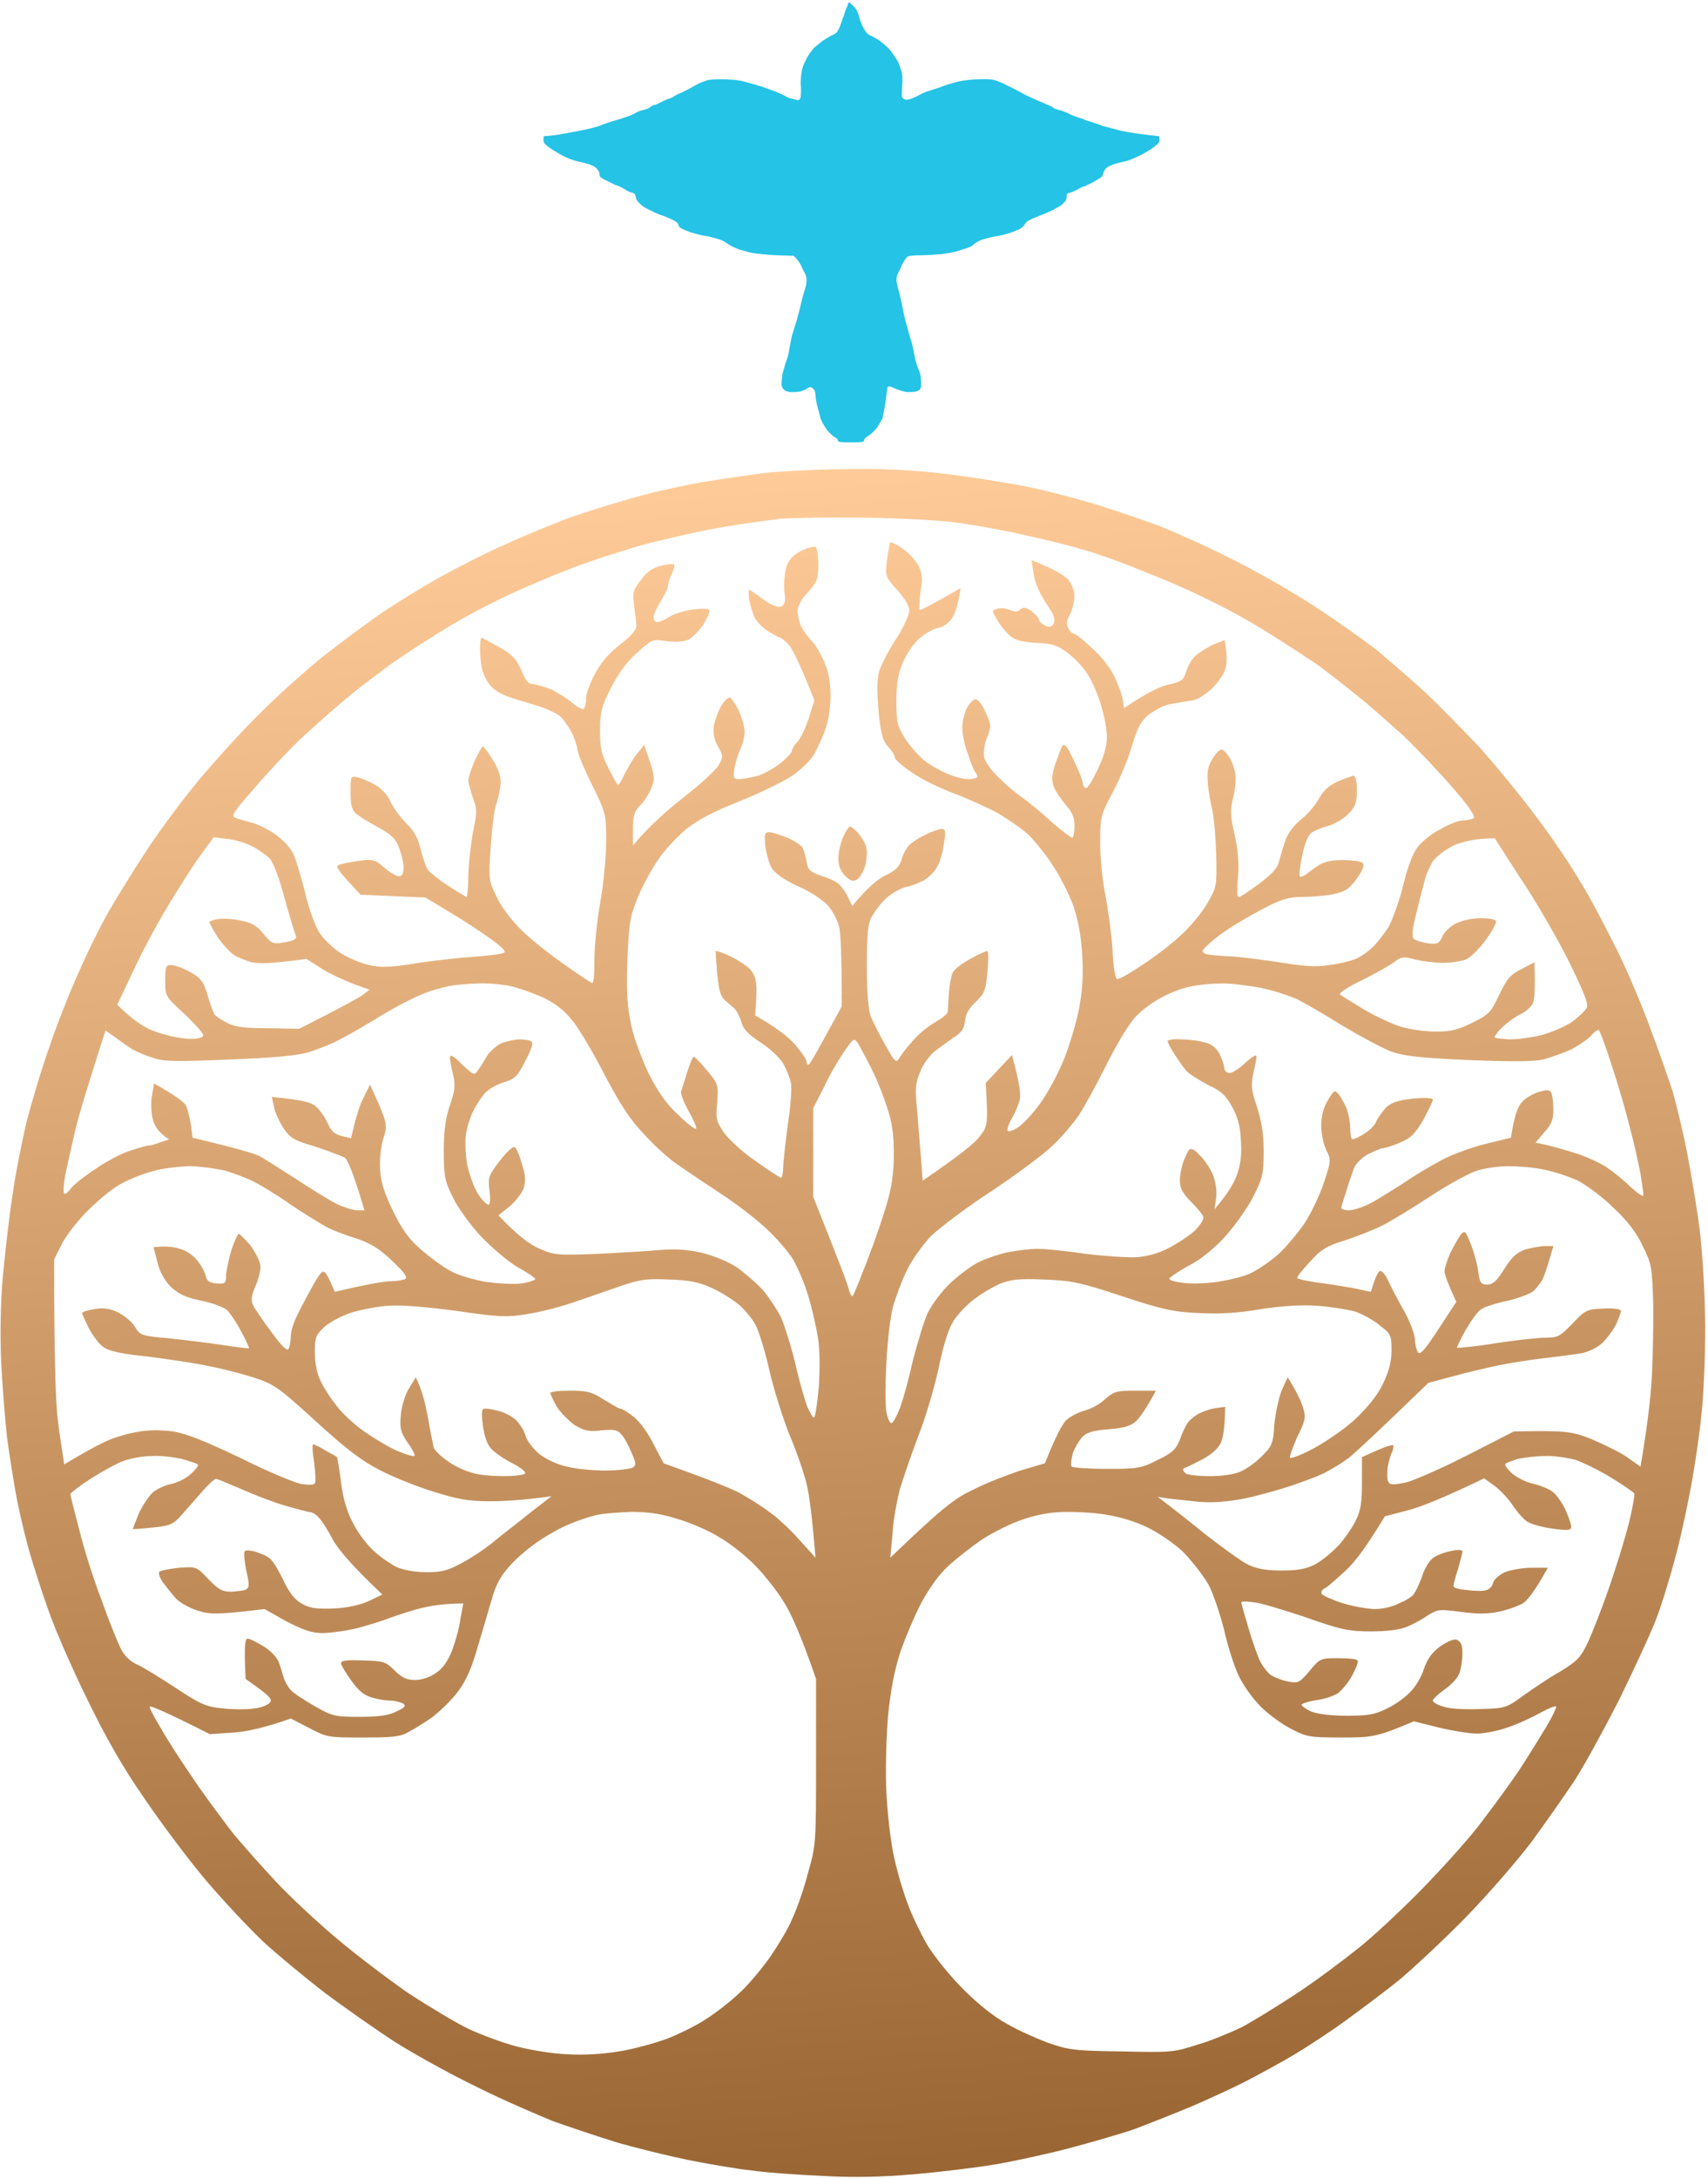 <svg version="1.2" xmlns="http://www.w3.org/2000/svg" viewBox="0 0 306 390" width="306" height="390"><defs><linearGradient id="P" gradientUnits="userSpaceOnUse"/><linearGradient id="g1" x2="1" href="#P" gradientTransform="matrix(-26.753,-305.789,305.398,-26.719,166.191,389.772)"><stop stop-color="#963"/><stop offset="1" stop-color="#fc9"/></linearGradient></defs><style>.a{fill:url(#g1)}.b{opacity:1;fill:#25c3e5}</style><path fill-rule="evenodd" class="a" d="m152.1 84c7.3-0.1 12.3 0.2 18.5 1 4.6 0.6 10.8 1.6 13.7 2.2 2.9 0.6 8 1.9 11.3 2.9 3.4 1 8.3 2.7 11.1 3.7 2.8 1 8.8 3.7 13.4 6 4.7 2.3 11.7 6.3 15.6 8.9 3.9 2.5 8.9 6.1 11.1 7.8 2.1 1.8 6.1 5.2 8.7 7.6 2.6 2.5 6.8 6.8 9.4 9.5 2.5 2.8 7.1 8.3 10 12.2 3 3.9 6.7 9.4 8.3 12.2 1.7 2.7 4.4 7.9 6.1 11.3 1.8 3.5 4.5 9.8 6.1 14.1 1.6 4.2 3.5 9.7 4.3 12.1 0.7 2.5 1.9 7.5 2.6 11.1 0.7 3.7 1.8 10.1 2.3 14.3 0.5 4.6 0.9 11.6 0.9 17.2 0 5.2-0.3 12.2-0.7 15.4-0.3 3.2-1.1 8.5-1.7 11.9-0.6 3.3-1.8 9.1-2.8 12.9-1 3.8-2.6 9.1-3.7 11.9-1.1 2.8-4.1 9.2-6.6 14.3-2.6 5.1-6.1 11.5-7.9 14.3-1.8 2.7-5.3 7.7-7.8 11.1-2.5 3.3-7.8 9.4-11.7 13.4-3.9 4-9.3 9-11.9 11.2-2.6 2.1-6.9 5.3-9.5 7.2-2.6 1.9-6.7 4.6-9.2 6.1-2.5 1.5-6.4 3.6-8.7 4.8-2.3 1.2-6.7 3.2-9.7 4.5-3.1 1.3-7.7 3.1-10.3 4.1-2.6 0.9-7.9 2.4-11.6 3.4-3.8 1-9.7 2.3-13.2 2.9-3.5 0.6-10.1 1.4-14.8 1.8-5.7 0.5-10.9 0.6-16.3 0.3-4.4-0.2-10.2-0.6-12.9-1-2.8-0.3-7.9-1.2-11.4-1.9-3.4-0.7-9.1-2.1-12.6-3.1-3.5-1.1-8.6-2.8-11.4-3.8-2.7-1.1-8.8-3.7-13.4-6-4.6-2.2-11.3-5.9-14.8-8.1-3.4-2.2-9.1-6.2-12.6-8.8-3.5-2.7-8.6-6.9-11.3-9.4-2.7-2.6-7.4-7.6-10.5-11.3-3-3.6-7.8-10-10.7-14.3-3.7-5.3-6.8-10.7-10.2-17.7-2.7-5.5-5.9-12.8-7-16.1-1.2-3.3-2.6-7.8-3.2-9.8-0.6-2-1.6-6.1-2.2-9-0.6-2.9-1.4-8.1-1.9-11.6-0.4-3.5-0.9-9.8-1.1-14-0.2-4.6-0.1-10.7 0.3-15.1 0.4-4.1 1.1-10.5 1.7-14.3 0.5-3.8 1.7-9.7 2.5-13.2 0.9-3.5 2.7-9.6 4.1-13.5 1.3-3.9 3.7-10 5.3-13.5 1.5-3.5 4-8.5 5.5-11.1 1.5-2.6 4.3-7.1 6.2-10 1.9-3 5.7-8.2 8.5-11.7 2.8-3.5 7.9-9.2 11.4-12.7 3.4-3.5 8.9-8.4 12.1-11 3.2-2.5 8-6.1 10.8-8 2.7-1.8 7.4-4.7 10.3-6.3 2.9-1.6 8.1-4.3 11.6-5.8 3.4-1.6 8.6-3.7 11.5-4.8 2.9-1 8.3-2.7 11.9-3.7 3.6-1 9.1-2.2 12.1-2.7 3.1-0.5 7.9-1.2 10.8-1.6 2.9-0.3 9.8-0.7 15.3-0.7zm-22.1 10.3c-2.9 0.4-9 1.8-13.5 2.9-4.4 1.2-11.4 3.4-15.5 5.1-4.1 1.6-9.8 4.1-12.7 5.6-2.9 1.4-7.4 3.9-10 5.6-2.6 1.6-6.4 4.1-8.4 5.5-2 1.5-5.4 4-7.4 5.7-2 1.6-5.7 4.9-8.1 7.1-2.5 2.3-6.4 6.5-8.8 9.3-3.6 4.1-4.3 5-3.5 5.3 0.5 0.2 1.9 0.6 3 0.9 1.2 0.3 3.1 1.3 4.4 2.2 1.2 0.9 2.5 2.3 2.9 3.1 0.5 0.8 1.4 3.9 2.2 7 0.7 3 1.9 6.4 2.7 7.5 0.7 1.1 2.4 2.7 3.8 3.6 1.3 0.8 3.6 1.8 5.1 2.1 2.1 0.5 3.8 0.4 8.2-0.3 3-0.5 7.8-1 10.6-1.2 2.8-0.2 5.2-0.5 5.4-0.8 0.2-0.2-0.9-1.3-2.5-2.4-1.5-1.1-4.7-3.2-7.2-4.7l-4.5-2.7-11.6-0.5c-4.5-4.8-4.6-5.1-3.7-5.4 0.6-0.2 2.2-0.5 3.6-0.7 2.2-0.3 2.7-0.2 4.3 1.2 1 0.9 2.2 1.6 2.7 1.6q0.8 0 0.8-1.6c0-0.8-0.4-2.4-0.8-3.5-0.6-1.6-1.4-2.4-3.8-3.7-1.7-0.9-3.5-2-4-2.5-0.7-0.6-0.9-1.7-0.9-3.8 0-2.9 0-2.9 1.4-2.6 0.8 0.2 2.3 0.9 3.3 1.5 1 0.6 2.1 1.9 2.5 2.9 0.4 0.9 1.6 2.6 2.7 3.7 1.5 1.5 2.2 2.7 2.7 4.9 0.4 1.6 1 3.2 1.3 3.6 0.3 0.4 1.9 1.7 3.6 2.8 1.7 1.1 3.2 2 3.3 2 0.1 0 0.3-1.6 0.3-3.5 0-2 0.4-5.5 0.8-7.9 0.8-3.9 0.8-4.3 0-6.4-0.4-1.3-0.8-2.6-0.8-3.1 0-0.4 0.5-2 1.1-3.4 0.7-1.5 1.4-2.7 1.5-2.7 0.1 0 0.9 1 1.7 2.3 0.9 1.4 1.5 2.9 1.5 4.1 0 1-0.4 2.8-0.8 4-0.4 1.1-0.8 4.7-1 7.9-0.4 5.6-0.3 5.9 1.1 8.7 0.7 1.6 2.6 4.1 4.1 5.6 1.4 1.5 4.9 4.3 7.6 6.2 2.8 2 5.2 3.6 5.4 3.6 0.3 0 0.4-2 0.4-4.4 0-2.4 0.5-7.1 1.1-10.4 0.6-3.4 1-8.2 1-10.8 0-4.4 0-4.8-2.6-10-1.5-3-2.6-5.8-2.6-6.4 0-0.5-0.5-1.8-1-2.9-0.6-1.1-1.5-2.3-2-2.8-0.5-0.5-2.1-1.2-3.4-1.7-1.3-0.4-3.5-1.1-4.9-1.5-1.5-0.4-3.3-1.3-4-2.1-0.7-0.7-1.5-2.1-1.7-3.1-0.3-1-0.4-2.8-0.4-3.8 0-1.1 0.1-2 0.4-1.9 0.2 0.1 1.6 0.9 3.1 1.7 2.3 1.3 3 2.1 3.9 4.1 0.8 2 1.3 2.5 2.2 2.5 0.6 0.1 2.1 0.5 3.3 1 1.1 0.6 2.8 1.6 3.7 2.4 0.8 0.7 1.7 1.2 2 1 0.2-0.2 0.4-1 0.4-1.7-0.1-0.7 0.6-2.6 1.4-4.2 1-2 2.4-3.8 4.6-5.5 2.4-1.9 3.1-2.8 3-3.7 0-0.6-0.3-2.2-0.4-3.5-0.3-2.1-0.2-2.7 1.2-4.4 1-1.5 2.1-2.2 3.6-2.6 1.2-0.3 2.2-0.4 2.4-0.2 0.1 0.2-0.1 0.9-0.4 1.6-0.4 0.7-0.7 1.7-0.7 2.1 0 0.5-0.6 1.7-1.3 2.8-0.7 1.1-1.3 2.4-1.3 2.9 0 0.5 0.3 0.9 0.6 0.9 0.4 0 1.4-0.4 2.3-1 0.8-0.5 2.8-1.1 4.3-1.3 2.1-0.2 2.8-0.1 2.8 0.3 0 0.4-0.5 1.5-1.2 2.6-0.7 1-1.8 2.1-2.5 2.5-0.8 0.4-2.3 0.5-4 0.3-2.6-0.4-2.6-0.3-5.4 2.2-1.9 1.7-3.4 3.9-4.6 6.3-1.6 3.1-1.9 4.3-1.9 7.4 0 3.1 0.2 4.3 1.5 6.8 0.8 1.7 1.6 3 1.7 3 0.2 0.1 0.7-0.8 1.2-1.9 0.6-1.1 1.5-2.8 2.2-3.6l1.3-1.6c2 5.5 2 6 1.3 7.7-0.4 1-1.3 2.4-2 3.1-1.1 1.1-1.3 1.9-1.3 4.3v2.9c2.7-3.3 6-6.2 8.9-8.5 3-2.3 5.8-4.9 6.4-5.8 0.9-1.6 0.9-1.7-0.1-3.5-0.7-1.3-0.9-2.4-0.7-3.7 0.2-1 0.8-2.6 1.3-3.5 0.6-1 1.3-1.6 1.6-1.5 0.3 0.2 1 1.2 1.6 2.4 0.5 1.2 1 2.8 1 3.7 0 0.9-0.3 2.2-0.7 3-0.4 0.8-0.9 2.4-1.1 3.5-0.3 1.8-0.2 2 0.9 2 0.6 0 2.1-0.3 3.3-0.6 1.2-0.4 3-1.4 4.1-2.3 1.1-0.9 2-1.9 2-2.2 0-0.3 0.4-1 0.9-1.5 0.6-0.6 1.5-2.5 2.1-4.3l1-3.2c-2.7-6.9-4.1-9.5-4.7-10.1-0.7-0.7-1.4-1.2-1.6-1.2-0.2 0-1.2-0.6-2.2-1.2-1-0.7-2-1.8-2.3-2.5-0.3-0.8-0.7-2.1-0.9-3.1-0.1-0.9-0.1-1.7 0-1.7 0.2 0 1.3 0.8 2.5 1.7 1.4 1 2.6 1.5 3.2 1.3 0.7-0.3 0.9-0.8 0.6-2.9-0.1-1.3 0.1-3.3 0.4-4.3 0.5-1.3 1.3-2.1 2.7-2.8 1.1-0.5 2.2-0.8 2.5-0.7 0.3 0.2 0.5 1.6 0.5 3.2 0 2.6-0.2 3.1-1.8 4.9-1.2 1.2-1.9 2.5-1.9 3.4 0 0.8 0.3 2 0.6 2.7 0.3 0.6 1.1 1.8 1.8 2.5 0.7 0.7 1.8 2.5 2.4 4 0.8 1.8 1.1 3.7 1.1 6.1 0 1.8-0.4 4.5-0.9 5.8-0.4 1.3-1.4 3.3-2 4.5-0.7 1.2-2.5 2.9-4.1 4-1.6 1-5.8 3.1-9.4 4.5-4.5 1.8-7.4 3.3-9.5 5-1.6 1.3-3.8 3.7-4.9 5.3-1.1 1.6-2.8 4.6-3.7 6.8-1.5 3.7-1.6 4.6-1.9 11.4-0.2 5.9 0 8.3 0.7 11.6 0.5 2.4 2 6.3 3.2 8.8 1.6 3.1 3.1 5.3 5.2 7.2 1.6 1.6 3.1 2.7 3.2 2.5 0.2-0.1-0.4-1.5-1.3-3.1-0.9-1.6-1.5-3.2-1.4-3.6 0.2-0.4 0.6-1.9 1.1-3.4 0.5-1.6 1-2.8 1.2-2.8 0.2 0 1.3 1.2 2.4 2.5 2 2.4 2 2.6 1.8 5.7-0.3 2.9-0.2 3.3 1.2 5.4 0.9 1.2 3.4 3.6 5.7 5.1 2.2 1.6 4.3 2.9 4.5 3 0.2 0 0.4-0.8 0.4-1.7 0-1 0.4-4.4 0.8-7.6 0.5-3.2 0.8-6.6 0.6-7.7-0.2-1-0.9-2.6-1.4-3.5-0.6-1-2.4-2.7-4.1-3.8-2.3-1.5-3.1-2.4-3.4-3.7-0.3-0.9-0.8-1.9-1.2-2.3-0.4-0.4-1.2-1-1.7-1.5-0.8-0.6-1.1-1.7-1.4-4.7-0.2-2.2-0.3-4.1-0.3-4.1 0.1-0.1 1.4 0.3 2.8 1 1.4 0.7 3.1 1.8 3.6 2.5 0.8 1.1 1 2 0.9 4.7l-0.2 3.3c4 2.3 6.1 4 7.2 5.3 1.1 1.3 2 2.6 2 3 0 0.4 0.2 0.6 0.4 0.5 0.2-0.1 1.6-2.5 3.1-5.3l2.8-5.1c0-9.6-0.2-13.3-0.5-14.4-0.3-1.1-1.2-2.8-2-3.7-0.8-0.9-3.2-2.5-5.3-3.4-2.4-1.1-4.1-2.3-4.7-3.2-0.5-0.8-1-2.6-1.2-4-0.2-2.2-0.1-2.5 0.7-2.5 0.5 0 2 0.5 3.3 1 1.3 0.6 2.5 1.4 2.7 1.8 0.2 0.3 0.5 1.4 0.7 2.4 0.2 1.5 0.6 1.9 2.6 2.6 1.3 0.4 2.8 1.1 3.3 1.6 0.5 0.5 1.3 1.6 1.6 2.4l0.7 1.4c2.8-3.4 4.7-4.9 6-5.5 1.7-0.8 2.4-1.5 2.8-2.7 0.2-0.9 0.8-2 1.3-2.6 0.5-0.5 1.8-1.4 2.9-1.9 1.1-0.6 2.4-1 2.9-1.1 0.8 0 0.9 0.4 0.5 2.7-0.2 1.5-0.7 3.3-1.2 4.1-0.4 0.8-1.4 1.8-2.2 2.3-0.8 0.5-2.3 1.1-3.3 1.3-1 0.2-2.6 1.1-3.6 2-1 0.9-2.1 2.4-2.6 3.3-0.7 1.2-0.9 3-0.9 9 0 4.7 0.3 7.9 0.7 8.9 0.4 0.9 1.5 3.2 2.6 5.1 1.7 3 1.9 3.3 2.5 2.4 0.3-0.6 1.4-2 2.4-3.1 1-1.2 2.8-2.7 4.1-3.4 1.2-0.7 2.2-1.5 2.2-1.9 0-0.3 0.1-1.8 0.2-3.3 0.1-1.4 0.4-3.1 0.7-3.7 0.3-0.6 1.8-1.7 3.3-2.5 1.4-0.8 2.8-1.4 2.9-1.3 0.2 0 0.2 1.8 0 3.8-0.3 3.3-0.6 3.9-2.1 5.3-1.2 1.1-1.8 2.2-1.9 3.4-0.2 1.4-0.6 2.1-2.1 3-1 0.7-2.5 1.8-3.3 2.4-0.9 0.7-2.1 2.3-2.6 3.6-0.9 2.1-1 3-0.6 6.9 0.2 2.5 0.5 6.4 0.7 8.6l0.3 4.1c6.9-4.7 9.5-6.9 10.2-7.9 1.3-1.6 1.4-2.2 1.3-5.7l-0.2-3.9 4.7-5c1.4 5.1 1.6 7 1.4 8-0.2 0.8-0.8 2.3-1.4 3.3-0.5 0.9-0.9 1.9-0.8 2.2 0 0.3 0.9 0.1 1.8-0.5 1-0.6 2.8-2.6 4.1-4.4 1.3-1.8 3.2-5.3 4.2-7.8 1-2.5 2.2-6.5 2.7-9 0.6-3.2 0.8-5.9 0.6-9.5-0.2-3.5-0.7-6.3-1.6-9-0.8-2.2-2.5-5.5-3.8-7.4-1.2-1.9-3.2-4.3-4.3-5.4-1.1-1-3.6-2.7-5.4-3.8-1.9-1-5.4-2.6-7.8-3.5-2.4-0.9-5.8-2.5-7.5-3.7-1.8-1.2-3.2-2.4-3.2-2.8 0-0.3-0.5-1.2-1.2-1.9-0.9-1-1.3-2.2-1.7-6.3-0.3-3.6-0.3-5.7 0.1-7.2 0.4-1.2 1.7-3.8 3.1-5.9 1.3-2 2.3-4.3 2.3-5 0-0.8-0.9-2.3-2.2-3.7-2.1-2.3-2.1-2.4-1.8-5.3 0.2-1.6 0.5-3 0.6-3.2 0.1-0.1 1.2 0.4 2.2 1.1 1.1 0.8 2.4 2.2 2.9 3.2 0.7 1.5 0.7 2.4 0.3 4.7-0.2 1.6-0.3 3-0.1 3.1 0.1 0.1 1.8-0.8 3.8-1.9l3.5-2c-0.5 3.3-1.1 4.9-1.7 5.6-0.5 0.7-1.5 1.4-2.2 1.5-0.7 0.1-2.1 0.8-3.1 1.6-1.1 0.8-2.4 2.6-3.2 4.3-1 2.3-1.3 3.8-1.3 7.2 0 3.8 0.1 4.4 1.6 6.8 1 1.5 2.6 3.3 3.7 4.1 1.1 0.8 2.9 1.8 4 2.2 1.1 0.5 2.7 0.9 3.6 0.9 0.9 0 1.6-0.2 1.6-0.4 0-0.3-0.2-0.6-0.4-0.9-0.2-0.2-0.8-1.7-1.3-3.2-0.6-1.5-1-3.6-1-4.7 0-1.1 0.4-2.7 0.8-3.5 0.5-0.9 1.2-1.6 1.6-1.6 0.4 0 1.3 1.1 1.8 2.4 1 2.2 1 2.5 0.3 4.3-0.5 1.1-0.7 2.7-0.6 3.6 0.2 0.9 1.3 2.5 2.6 3.7 1.2 1.2 3.1 2.8 4.1 3.5 1 0.7 3.4 2.6 5.2 4.3 1.9 1.7 3.7 3 3.9 3 0.2 0 0.4-0.9 0.4-2.1 0-1.6-0.4-2.5-1.6-3.8-0.8-1-1.8-2.4-2.1-3.2-0.4-1.1-0.4-2 0.2-3.9 0.5-1.4 1-2.9 1.3-3.4 0.4-0.6 0.9 0 2.1 2.6 0.9 1.8 1.6 3.6 1.6 4.1 0 0.4 0.3 0.8 0.6 0.8 0.3 0 1.2-1.5 2.1-3.4 1-2.1 1.6-4.1 1.6-5.6 0-1.4-0.4-3.7-0.9-5.3-0.4-1.6-1.4-4.1-2.2-5.5-0.8-1.5-2.5-3.3-3.8-4.3-2-1.5-2.9-1.8-5.9-1.9-2.7-0.2-3.8-0.5-4.7-1.4-0.7-0.6-1.7-1.9-2.2-2.8-0.9-1.5-0.9-1.6 0-1.9 0.5-0.2 1.5-0.1 2.3 0.2 0.9 0.4 1.5 0.4 1.9-0.1 0.5-0.4 1-0.4 2 0.3 0.7 0.6 1.3 1.2 1.3 1.5 0 0.3 0.5 0.8 1.1 1.1 0.8 0.4 1.2 0.3 1.6-0.4 0.3-0.7 0-1.6-1.4-3.6-1.1-1.7-2-3.6-2.2-5.2l-0.4-2.5c4.1 1.6 5.8 2.7 6.5 3.4 0.7 0.8 1.2 2.1 1.2 3.1 0 0.9-0.4 2.4-0.8 3.2-0.6 1-0.7 1.7-0.3 2.5 0.3 0.6 0.8 1 1.1 1 0.3 0 1.7 1.2 3.2 2.6 1.5 1.3 3.2 3.5 3.9 4.9 0.6 1.3 1.3 3.1 1.5 4l0.3 1.8c3.9-2.7 6.3-3.8 7.8-4.2 2.5-0.5 2.8-0.8 3.3-2.3 0.3-1 1-2.3 1.7-2.9 0.7-0.6 2.1-1.5 3.2-2l2-0.8c0.5 2.7 0.4 4.2 0.2 5-0.2 0.9-1.3 2.5-2.4 3.6-1.1 1.1-2.7 2.1-3.5 2.2-0.8 0.1-2.4 0.4-3.6 0.6-1.2 0.1-2.9 1-4.1 1.8-1.6 1.3-2.1 2.3-3.1 5.4-0.6 2.2-2.1 5.9-3.4 8.4-2.3 4.3-2.4 4.6-2.4 9.2 0 2.7 0.4 6.8 0.9 9.3 0.5 2.5 1.1 6.8 1.3 9.7 0.1 2.9 0.5 5.4 0.8 5.5 0.3 0.1 2.3-1 4.5-2.5 2.2-1.4 5.3-3.8 6.8-5.2 1.6-1.4 3.8-4 4.8-5.7 1.8-3.1 1.8-3.1 1.7-8.8-0.1-3.1-0.4-6.7-0.7-8-0.3-1.2-0.7-3.4-0.8-4.8-0.2-2.1 0-3.1 0.8-4.4 0.6-1 1.3-1.7 1.6-1.7 0.3 0 0.9 0.5 1.3 1.2 0.5 0.6 1 2 1.2 3 0.2 1 0 3-0.4 4.5-0.5 2.2-0.5 3.2 0.3 6.6 0.6 2.7 0.8 5.1 0.6 7.6-0.2 1.9-0.2 3.5 0.1 3.5 0.2 0.1 1.8-1 3.6-2.3 2.3-1.7 3.4-2.9 3.6-3.9 0.2-0.8 0.7-2.5 1.1-3.7 0.5-1.5 1.5-2.8 2.9-4 1.2-0.9 2.6-2.6 3.2-3.7 0.7-1.3 1.7-2.3 3.2-3 1.3-0.6 2.6-1 2.9-1.1q0.7 0 0.7 2.7c0 2.2-0.3 2.9-1.6 4.2-0.9 0.9-2.5 1.8-3.6 2.1-1.1 0.3-2.4 0.8-2.9 1.2-0.6 0.4-1.3 2-1.7 4.1-0.4 1.9-0.6 3.6-0.4 3.7 0.1 0.2 0.5 0 0.9-0.2 0.4-0.3 1.4-1.1 2.2-1.6 1.1-0.8 2.4-1.1 4.5-1.1 1.7 0 3.3 0.2 3.6 0.5 0.4 0.4 0.1 1.2-1 2.8-1.4 1.9-2 2.3-4.2 2.8-1.5 0.3-4 0.5-5.6 0.5-2.2 0-3.7 0.4-6.2 1.7-1.8 0.9-4.6 2.5-6.2 3.5-1.6 1-3.5 2.4-4.3 3.2-1.4 1.3-1.4 1.4-0.6 1.8 0.6 0.2 2.2 0.3 3.6 0.4 1.5 0 5.5 0.5 9 1 4.8 0.8 7 1 9.5 0.6 1.7-0.2 3.7-0.7 4.5-1 0.7-0.2 2.1-1.1 3.1-2 0.9-0.8 2.3-2.6 3.1-3.9 0.7-1.3 1.9-4.6 2.6-7.4 0.7-3 1.7-5.7 2.5-6.7 0.7-1 2.5-2.5 4.1-3.3 1.5-0.9 3.3-1.6 4.1-1.6 0.7 0 1.6-0.2 1.9-0.4 0.4-0.3-0.8-2.1-3.7-5.4-2.4-2.8-6.4-7-8.8-9.3-2.5-2.2-6.1-5.5-8.2-7.1-2-1.7-5.3-4.2-7.3-5.7-2.1-1.4-5.9-3.9-8.5-5.5-2.6-1.7-7.1-4.2-10-5.6-2.9-1.5-8.2-3.9-11.9-5.3-3.6-1.5-8.7-3.4-11.3-4.1-2.6-0.8-7.5-2-10.8-2.7-3.3-0.8-8.4-1.7-11.3-2.1-2.9-0.5-10.4-0.9-16.6-1-6.3-0.1-13.4 0-15.9 0.2-2.4 0.3-6.8 0.9-9.7 1.4zm-94.2 59c-1.3 1.8-3.9 5.9-5.7 8.9-1.9 3.1-4.7 8.3-6.2 11.6l-2.9 6.1c3.4 3.3 5.2 4.3 7.4 5 1.8 0.6 4.3 1.1 5.6 1.1 1.6 0 2.4-0.2 2.4-0.7 0-0.3-1.5-2-3.4-3.8-3.4-3.1-3.4-3.2-3.4-5.9 0-2.6 0.1-2.8 1.1-2.8 0.7 0 2.2 0.6 3.5 1.3 1.9 1.1 2.3 1.8 3 4.1 0.4 1.5 1 3 1.2 3.4 0.2 0.3 1.2 1 2.2 1.5 1.5 0.8 3.1 1 7.5 1l5.5 0.1c7.7-3.9 10.6-5.5 11.3-6l1.3-1c-4.1-1.4-6.6-2.6-8.3-3.6l-3-1.9c-6.8 0.9-8.8 0.9-10.1 0.5-1-0.3-2.3-0.8-3-1.3-0.6-0.4-1.9-1.8-2.8-3.1-0.8-1.3-1.5-2.5-1.5-2.7 0-0.1 0.6-0.4 1.4-0.5 0.8-0.2 2.7-0.1 4.1 0.2 2.1 0.4 3 0.9 4.2 2.4 1.5 1.8 1.7 1.9 3.9 1.5 1.7-0.3 2.1-0.6 1.9-1.2-0.2-0.4-1.1-3.4-2-6.6-0.9-3.5-2-6.3-2.6-7.1-0.7-0.7-2.1-1.7-3.3-2.3-1.1-0.6-3.2-1.2-4.5-1.3l-2.3-0.3zm221 0.8c-0.6 0.9-1.3 2.5-1.6 3.7-0.3 1.1-1 3.8-1.5 5.9q-1 3.8-0.4 4.4c0.3 0.3 1.4 0.6 2.5 0.8 1.8 0.2 2 0.1 2.7-1.4 0.5-0.9 1.6-1.9 2.7-2.3 1-0.5 2.9-0.8 4.2-0.8 1.3 0 2.5 0.2 2.6 0.5 0.2 0.3-0.7 1.8-1.8 3.4-1.2 1.6-2.8 3.2-3.6 3.5-0.8 0.3-2.6 0.6-4.1 0.6-1.4 0-3.7-0.3-5-0.6-2.1-0.6-2.5-0.5-3.9 0.6-0.9 0.6-3.5 2.1-5.8 3.2-2.4 1.2-4 2.2-3.7 2.5 0.3 0.2 2.2 1.4 4.2 2.6 2 1.2 5 2.6 6.6 3.1 1.6 0.5 4.4 0.9 6.3 0.9 2.8 0 4-0.3 6.6-1.6 2.9-1.4 3.3-1.8 4.8-5 1.4-2.9 2-3.6 4-4.6l2.3-1.2c0.2 4.9 0 6.8-0.3 7.4-0.3 0.6-1.3 1.5-2.2 1.9-1 0.5-2.4 1.5-3.2 2.3-0.8 0.7-1.4 1.5-1.4 1.8 0 0.2 1.2 0.3 2.7 0.4 1.6 0 4.2-0.4 5.8-0.8 1.7-0.5 4.1-1.5 5.3-2.3 1.2-0.9 2.4-2 2.7-2.6 0.3-0.7-0.6-2.9-3.3-8.4-2-4-5.8-10.6-8.5-14.6l-4.7-7.3c-3.5 0-5.7 0.6-7.2 1.2-1.5 0.7-3.2 2-3.8 2.8zm-180.1 23.5c-1.8 0.6-5.3 2.4-8 4-2.6 1.6-6 3.6-7.6 4.4-1.6 0.9-4.2 1.9-5.8 2.4-2 0.6-6.3 1-14.2 1.3-9.2 0.4-11.8 0.4-13.7-0.3-1.3-0.4-3-1.1-3.8-1.6-0.8-0.5-2.2-1.5-3-2.1l-1.7-1.2c-3.2 10-4.7 14.9-5.3 17.4-0.6 2.5-1.4 6.1-1.8 8-0.4 1.8-0.5 3.6-0.3 3.8 0.1 0.2 0.7-0.2 1.1-0.8 0.5-0.7 2.5-2.3 4.5-3.6 2-1.4 4.9-2.9 6.3-3.3 1.5-0.5 2.9-0.9 3.3-0.9 0.4 0 1.3-0.3 2.1-0.6l1.5-0.5c-1.9-1.2-2.6-2.4-2.9-3.5-0.3-1.1-0.4-3-0.2-4.2l0.4-2.3c4 2.2 5.4 3.4 5.7 3.9 0.3 0.6 0.7 2.2 0.9 3.5l0.3 2.3c7.9 1.9 11 2.8 12 3.3 0.9 0.5 3.9 2.4 6.7 4.2 2.7 1.8 6 3.8 7.2 4.4 1.3 0.6 2.9 1.1 3.6 1.1h1.3c-2-6.7-3-9-3.5-9.4-0.5-0.3-2.9-1.2-5.3-2-3.8-1.1-4.5-1.5-5.7-3.3-0.7-1-1.5-2.8-1.7-3.7l-0.4-1.9c6 0.6 7.2 1 8.1 1.9 0.7 0.7 1.6 2 2 3 0.5 1.2 1.2 1.8 2.4 2.1l1.7 0.4c0.9-4.1 1.7-6.3 2.3-7.4l1.1-2.2c3.1 6.9 3.2 7 2.4 9.6-0.5 1.4-0.7 3.9-0.6 5.6 0.1 2.1 0.7 4.1 2.3 7.4 1.6 3.3 2.9 5.1 5 6.9 1.6 1.4 3.9 3.1 5.2 3.8 1.3 0.8 4.2 1.6 6.3 2 2.2 0.3 5.1 0.5 6.5 0.3 1.4-0.2 2.5-0.6 2.5-0.8 0-0.2-1.5-1.2-3.3-2.2-1.8-1.1-4.6-3.5-6.6-5.6-1.8-2-4.1-5.1-4.9-6.9-1.4-2.8-1.6-3.7-1.6-8.2 0-3.6 0.3-5.8 1.1-8.2 0.9-2.6 1-3.5 0.6-5.4-0.3-1.2-0.6-2.6-0.6-3.1 0-0.7 0.6-0.4 2.1 1.1 2 1.9 2.3 2.1 2.8 1.3 0.4-0.5 1.1-1.6 1.6-2.5 0.5-0.9 1.7-2 2.7-2.5 1-0.4 2.5-0.7 3.3-0.7 0.8 0 1.8 0.1 2.1 0.4 0.4 0.2 0.1 1.2-1.1 3.5-1.4 2.8-1.9 3.2-3.9 3.8-1.2 0.4-2.7 1.2-3.3 1.9-0.6 0.7-1.5 2-2 3-0.6 1.1-1.2 3-1.4 4.3-0.2 1.3-0.1 3.8 0.2 5.5 0.4 1.8 1.2 4.1 1.9 5.2 0.7 1.1 1.6 2 1.9 2 0.3 0 0.4-1 0.2-2.5-0.3-2.4-0.2-2.7 1.8-5.3 1.2-1.6 2.4-2.7 2.7-2.5 0.3 0.1 0.9 1.5 1.3 3 0.7 2.1 0.7 3.2 0.3 4.4-0.3 0.8-1.4 2.3-2.5 3.2l-2 1.6c3.4 3.6 5.6 5.2 7.2 5.9 2.7 1.2 3.2 1.3 10.5 1 4.2-0.2 9.3-0.5 11.3-0.7 2.6-0.2 4.8-0.1 7.4 0.5 2.1 0.5 4.8 1.6 6.3 2.6 1.4 1 3.5 2.8 4.7 4.1 1.1 1.3 2.6 3.6 3.3 5 0.6 1.5 1.8 5.2 2.5 8.2 0.7 3.1 1.7 6.5 2.1 7.6 0.5 1.1 1 2 1.2 2 0.3 0 0.6-2.5 0.9-5.5 0.2-3.3 0.2-6.8-0.2-9-0.3-1.9-1.1-5.4-1.8-7.6-0.7-2.3-2-5.2-2.8-6.5-0.9-1.3-2.9-3.7-4.7-5.3-1.7-1.6-5.2-4.3-7.8-6-2.6-1.7-6-4-7.6-5.1-1.6-1-4.4-3.5-6.3-5.6-2.7-2.8-4.4-5.5-7.2-10.8-2-3.9-4.6-8.3-5.7-9.6-1.4-1.8-3-3.1-5.3-4.2-1.8-0.8-4.6-1.8-6.1-2.1-1.6-0.3-4.1-0.5-5.6-0.4-1.4 0-3.3 0.2-4.2 0.3-0.9 0.1-3 0.6-4.7 1.2zm131.8 0.8c-1.5 0.7-3.6 2.2-4.7 3.3-1.3 1.2-3.3 4.5-5.5 8.8-1.9 3.8-4.2 8-5.1 9.3-0.9 1.3-2.9 3.7-4.5 5.2-1.6 1.6-6.6 5.3-11.1 8.3-4.5 2.9-9.3 6.6-10.8 8-1.4 1.5-3.4 4.2-4.3 6.1-0.9 1.8-2 4.8-2.5 6.5-0.5 1.8-1 6.3-1.2 10.1-0.2 3.7-0.2 7.7 0 8.8 0.2 1.1 0.6 2 0.9 2 0.3 0 1-1.3 1.6-2.9 0.6-1.6 1.6-5.4 2.3-8.5 0.8-3 1.9-6.8 2.6-8.3 0.8-1.6 2.5-3.9 4.1-5.4 1.6-1.5 3.9-3.2 5.2-3.8 1.3-0.6 3.6-1.4 5.1-1.7 1.6-0.3 3.9-0.6 5.3-0.6 1.4 0 5.3 0.4 8.6 0.9 3.3 0.4 7.5 0.7 9.2 0.6 2.2-0.2 4.1-0.8 6-1.8 1.6-0.9 3.6-2.2 4.4-3 0.8-0.8 1.5-1.8 1.5-2.3 0-0.4-1-1.6-2.1-2.7-1.5-1.5-2.1-2.5-2.1-3.6-0.1-0.9 0.2-2.4 0.5-3.4 0.4-1.1 0.9-2.1 1.1-2.4 0.3-0.4 1-0.1 1.8 0.8 0.8 0.7 1.9 2.3 2.4 3.4 0.6 1.4 0.8 2.9 0.7 4.2l-0.3 2.2c2.5-2.9 3.6-4.9 4.1-6.4 0.6-1.8 0.8-3.8 0.6-6.1-0.1-2.4-0.6-4.1-1.6-5.9-1.1-2-2-2.8-4.2-3.8-1.5-0.8-3.3-1.9-3.9-2.5-0.6-0.7-1.6-2.1-2.2-3.1-0.7-1-1.2-2-1.2-2.3 0-0.2 1.1-0.4 2.3-0.3 1.2 0 3.1 0.2 4.2 0.5 1.4 0.3 2.2 1 2.8 2.1 0.4 0.9 0.8 1.9 0.8 2.4 0 0.4 0.3 0.9 0.8 1 0.4 0.2 1.7-0.6 2.9-1.7 1.3-1.2 2.1-1.7 2.1-1.2 0 0.5-0.3 1.9-0.6 3.2-0.4 2-0.3 2.9 0.7 5.8 0.8 2.5 1.2 4.7 1.2 7.9 0 4.1-0.2 4.9-1.9 8.2-1 2-3.3 5.2-5 7.1-2 2.2-4.5 4.2-6.5 5.2-1.8 1-3.3 2-3.5 2.3-0.1 0.3 0.9 0.6 2.5 0.8 1.5 0.2 4.3 0.1 6.2-0.2 1.9-0.3 4.5-0.9 5.8-1.5 1.3-0.6 3.5-2.1 5-3.4 1.4-1.3 3.4-3.7 4.6-5.4 1.1-1.6 2.7-4.9 3.5-7.2 1.4-4.2 1.4-4.3 0.5-6.1-0.5-1-0.9-3-0.9-4.4 0-1.6 0.4-3.2 1.2-4.5 0.9-1.6 1.3-1.9 1.7-1.3 0.4 0.3 1 1.4 1.5 2.4 0.4 0.9 0.8 2.7 0.8 3.8 0 1.2 0.2 2.1 0.4 2.1 0.2 0 1.2-0.4 2.1-1 1-0.6 2-1.6 2.2-2.3 0.3-0.6 1.1-1.7 1.7-2.4 1-0.9 2.2-1.3 4.8-1.6 2.3-0.2 3.6-0.1 3.6 0.2 0 0.3-0.8 1.9-1.7 3.6-1.5 2.5-2.1 3.2-4.2 4.1-1.4 0.6-2.8 1-3.1 1-0.3 0-1.4 0.5-2.5 1-1.1 0.6-2.2 1.6-2.6 2.5-0.3 0.9-1 2.7-1.4 4.2-0.5 1.4-0.9 2.8-0.9 3 0 0.2 0.6 0.4 1.4 0.4 0.7 0 2.3-0.5 3.5-1.1 1.3-0.6 3.9-2.3 6-3.6 2-1.4 5.2-3.3 7.1-4.3 1.9-1 5.4-2.3 7.9-2.9l4.5-1.1c0.6-4.1 1.3-5.7 2-6.4 0.6-0.7 2-1.5 3-1.8 1.4-0.4 1.9-0.4 2.2 0.1 0.2 0.4 0.4 1.8 0.4 3 0 1.8-0.3 2.7-1.6 4.1l-1.6 1.9c2.3 0.4 4.6 1.1 6.6 1.7 2.1 0.6 4.7 1.8 6 2.6 1.2 0.8 3.2 2.4 4.3 3.5 1.2 1.1 2.2 1.8 2.4 1.7 0.1-0.2-0.2-1.9-0.5-4-0.4-2-1.2-5.7-1.9-8.2-0.6-2.5-2-7.4-3.2-11-1.1-3.5-2.2-6.4-2.4-6.5-0.3 0-0.9 0.5-1.5 1.2-0.6 0.6-2.1 1.6-3.4 2.3-1.3 0.6-3.6 1.4-5 1.8-1.9 0.4-5.9 0.4-13.5 0.1-8.6-0.4-11.4-0.7-13.7-1.5-1.6-0.6-5.5-2.7-8.7-4.6-3.2-2-7-4.2-8.4-4.9-1.5-0.6-4.5-1.6-6.7-2-2.3-0.4-5.4-0.8-6.9-0.7-1.5 0-3.8 0.2-5.1 0.5-1.3 0.2-3.6 1-5 1.8zm-60.8 16.1l-2 3.9v15.9c4.6 11.5 6.1 15.5 6.3 16.3 0.2 0.8 0.5 1.5 0.7 1.5 0.2 0 1.9-4.3 3.8-9.4 2.9-8.2 3.3-10 3.6-14.2 0.1-3.3 0-5.8-0.6-8.3-0.5-2-1.8-5.5-2.9-7.9-1.2-2.4-2.5-4.9-2.9-5.5-0.7-1-0.8-0.9-2.4 1.4-0.9 1.3-2.6 4.1-3.6 6.3zm-125.9 17.4c-1.4 0.7-4 2.8-5.8 4.6-1.8 1.7-3.9 4.4-4.8 6l-1.5 3c0 18.8 0.3 26.4 0.7 29 0.3 2.7 0.8 5.5 0.9 6.3l0.2 1.4c3.5-2.1 5.7-3.3 7.2-4 1.4-0.7 4-1.5 5.8-1.8 2.2-0.4 4.1-0.4 6.5-0.1 2.5 0.4 5.9 1.8 12.2 4.8 4.8 2.4 9.6 4.4 10.8 4.6 1.1 0.2 2.2 0.2 2.4-0.1 0.2-0.3 0.1-1.9-0.1-3.6-0.3-1.8-0.4-3.3-0.2-3.4 0.1 0 1.1 0.4 2.2 1.1 1.1 0.6 2 1.1 2.1 1.2 0 0 0.4 2 0.7 4.5 0.4 3.2 1.1 5.4 2.3 7.6 0.9 1.7 2.6 3.9 3.8 4.9 1.1 1 2.9 2.2 3.9 2.7 1.2 0.5 3.2 0.9 5.3 0.9 2.9 0 3.9-0.3 6.6-1.8 1.7-0.9 4.2-2.6 5.5-3.7 1.3-1.1 4.2-3.3 6.3-5l4-3.1c-4.9 0.7-8.5 0.9-11.1 0.9-3.8 0-5.8-0.4-10-1.7-2.9-0.9-7.2-2.6-9.5-3.8-3.2-1.6-5.9-3.6-11.6-8.8-6.9-6.3-7.6-6.7-11.3-7.9-2.2-0.7-5.7-1.6-7.9-2-2.2-0.5-7.1-1.2-10.8-1.7-5-0.5-7.2-1-8.2-1.8-0.7-0.5-1.8-2-2.5-3.3-0.6-1.3-1.2-2.5-1.2-2.7 0-0.2 1-0.5 2.2-0.7 1.7-0.3 2.8-0.1 4.3 0.6 1.1 0.6 2.5 1.7 3 2.6 0.9 1.5 1.2 1.6 5.9 2 2.7 0.3 7 0.8 9.6 1.2 2.7 0.4 4.9 0.7 4.9 0.6 0.1 0-0.5-1.4-1.4-3-0.8-1.6-2-3.3-2.5-3.8-0.5-0.5-2.6-1.3-4.6-1.7-2.9-0.6-4.1-1.2-5.5-2.5-1.1-1.1-2-2.7-2.4-4.4l-0.7-2.7c2.1-0.2 3.6-0.1 4.7 0.3 1.2 0.3 2.5 1.2 3.3 2.3 0.7 0.9 1.3 2.1 1.4 2.7 0.2 0.8 0.7 1.1 1.9 1.2 1.6 0.1 1.7 0 1.7-1.6 0.1-0.9 0.5-2.9 1-4.5 0.5-1.5 1.1-2.8 1.3-2.8 0.2 0.1 1.1 1 2 2 0.8 1.1 1.7 2.7 1.8 3.5 0.2 0.8-0.2 2.4-0.8 3.8-0.8 1.9-0.9 2.6-0.4 3.6 0.3 0.6 1.8 2.8 3.3 4.8 1.8 2.5 2.8 3.4 3 2.9 0.2-0.4 0.4-1.4 0.4-2.3 0-0.9 0.6-2.7 1.3-4 0.6-1.3 1.9-3.6 2.7-5.1 1.3-2.3 1.7-2.7 2.2-2.2 0.3 0.4 0.8 1.3 1.1 2.1l0.6 1.3c6.4-1.5 9-1.9 10.1-1.9 1 0 2.1-0.2 2.5-0.4 0.5-0.3-0.2-1.2-2.4-3.3-2.3-2.2-3.9-3.1-6.2-3.9-1.7-0.5-4.1-1.4-5.3-2-1.1-0.6-4.1-2.4-6.6-4.1-2.4-1.7-5.4-3.5-6.6-4.1-1.1-0.6-3.5-1.5-5.2-2-1.8-0.4-4.7-0.8-6.6-0.8-1.9 0.1-4.7 0.4-6.3 0.9-1.6 0.4-4.1 1.4-5.6 2.2zm234.6 2.2c-3.2 2.1-7.1 4.5-8.7 5.3-1.6 0.8-4.6 2-6.8 2.7-3.3 1-4.3 1.7-6.2 3.8-1.2 1.3-2.3 2.6-2.3 2.9 0 0.2 1.5 0.5 3.3 0.8 1.8 0.2 4.8 0.7 6.6 1l3.3 0.7c0.8-2.7 1.3-3.6 1.6-3.7 0.3-0.2 1 0.6 1.5 1.7 0.5 1.1 1.8 3.6 2.9 5.5 1.1 2 1.9 4.3 1.9 5.1 0 0.8 0.3 1.8 0.5 2.2 0.4 0.6 1.2-0.3 3.7-4.1l3.2-4.9c-1.6-3.5-2.1-4.9-2.1-5.5 0-0.6 0.5-2 1-3.2 0.6-1.2 1.4-2.6 1.8-3.2 0.8-1 0.9-0.9 1.8 1.3 0.6 1.4 1.2 3.6 1.4 4.9 0.3 2.3 0.5 2.6 1.6 2.6 1.1 0 1.8-0.7 3.1-2.8 1.4-2.2 2.2-2.9 3.8-3.5 1.2-0.3 2.8-0.6 3.6-0.6h1.4c-1.1 3.9-1.7 5.5-2 6.1-0.3 0.5-1 1.4-1.5 1.9-0.5 0.5-2.6 1.3-4.7 1.8-2 0.4-4.1 1.1-4.7 1.5-0.6 0.3-1.8 2-2.8 3.7-0.9 1.6-1.6 3.1-1.6 3.2 0.1 0.1 3.3-0.2 7-0.8 3.8-0.6 7.9-1 9.1-1 2 0 2.5-0.3 4.6-2.5 2.3-2.4 2.5-2.6 5.6-2.7 1.8-0.1 3.1 0.1 3.1 0.4 0 0.3-0.4 1.4-0.9 2.5-0.6 1.1-1.7 2.6-2.6 3.4-0.8 0.7-2.4 1.5-3.6 1.7-1.1 0.2-4.2 0.6-6.8 0.9-2.6 0.3-6.3 0.9-8.2 1.3-1.9 0.4-5.4 1.2-7.9 1.9l-4.5 1.2c-9.4 9.1-13.1 12.5-14.2 13.4-1.2 0.9-3 2-4 2.5-1 0.6-3.7 1.6-6 2.4-2.4 0.8-6.3 1.9-8.7 2.4-3.2 0.6-5.6 0.8-8.2 0.6-2-0.2-4.5-0.5-5.6-0.6l-1.8-0.3c2 1.5 5.2 4 8.4 6.6 3.2 2.5 6.8 5.1 7.9 5.6 1.5 0.7 3.3 1 5.8 1 2.8 0 4.3-0.2 6.1-1.1 1.3-0.7 3.2-2.3 4.4-3.6 1.1-1.3 2.5-3.3 3-4.5 0.8-1.6 1-3.2 1-6.6v-4.5c4.1-1.9 5.4-2.3 5.6-2.1 0.1 0.1 0 0.7-0.2 1.2-0.3 0.5-0.6 1.7-0.8 2.7-0.1 1.1-0.1 2.2 0.1 2.6 0.3 0.6 0.9 0.6 3.3 0.1 1.5-0.4 6.5-2.6 11-4.9l8.2-4.2c9.4-0.2 10.5 0 14 1.4 2.1 0.9 5 2.3 6.3 3.2l2.4 1.7c1-5.8 1.6-10.5 1.9-14.1 0.3-3.7 0.4-10.1 0.4-14.3-0.2-7.4-0.3-7.9-1.9-11.1-1.1-2.4-2.8-4.6-5.3-6.9-1.9-1.9-4.9-4.1-6.5-4.9-1.6-0.7-4.3-1.6-6-1.9-1.8-0.4-4.6-0.6-6.4-0.6-1.7 0-4.2 0.4-5.5 0.8-1.3 0.4-5 2.4-8.2 4.5zm-153.4 19c-2.6 0.9-6.5 1.9-8.7 2.2-3.4 0.6-5.1 0.5-12.6-0.6-5.4-0.7-10-1.1-12.2-0.9-1.8 0.1-4.8 0.7-6.5 1.2-1.8 0.6-3.9 1.7-4.9 2.6-1.5 1.4-1.7 1.9-1.7 4.4 0 1.5 0.3 3.7 0.8 4.7 0.4 1.1 1.7 3.2 2.8 4.6 1 1.5 3.3 3.6 5.1 4.9 1.7 1.2 4.5 2.9 6.1 3.6 1.7 0.7 3.1 1.1 3.1 0.8 0-0.3-0.6-1.4-1.4-2.5-1.1-1.6-1.3-2.4-1.1-4.6 0.1-1.5 0.7-3.6 1.4-4.8l1.3-2.1c1.2 2.5 1.8 5.1 2.2 7.4 0.4 2.3 0.9 4.7 1 5.2 0.2 0.5 1.3 1.6 2.5 2.4 1.2 0.9 3.2 1.8 4.4 2.1 1.1 0.4 3.7 0.6 5.6 0.6 2 0 3.7-0.2 3.9-0.5 0.1-0.3-0.9-1.1-2.3-1.8-1.4-0.7-3-1.8-3.7-2.5-0.8-0.8-1.3-2.2-1.6-4.3-0.3-2.5-0.2-3 0.4-3 0.5 0 1.7 0.2 2.7 0.5 1 0.3 2.3 1 3 1.7 0.6 0.7 1.4 1.9 1.6 2.8 0.3 0.9 1.4 2.3 2.5 3.2 1.2 0.9 3.3 1.9 4.9 2.2 1.5 0.4 4.6 0.7 6.8 0.7 2.3 0 4.5-0.3 4.9-0.5 0.7-0.4 0.7-0.8-0.2-2.8-0.5-1.2-1.3-2.7-1.8-3.2-0.7-0.8-1.4-0.9-3.5-0.7-2.3 0.3-3 0.1-4.8-0.9-1.1-0.8-2.6-2.3-3.3-3.4-0.6-1.1-1.1-2.2-1.1-2.4-0.1-0.2 1.5-0.4 3.5-0.4 3.1 0 3.9 0.2 6.1 1.6 1.3 0.8 2.6 1.6 2.9 1.6 0.2 0 1.2 0.5 2.2 1.3 1.1 0.8 2.6 2.7 3.7 4.9l1.9 3.6c8.1 2.9 11.8 4.4 13.4 5.2 1.6 0.9 4.1 2.4 5.5 3.5 1.5 1 3.9 3.3 5.5 5.1l2.8 3.1c-0.6-7.4-1.1-11-1.5-12.8-0.4-1.9-1.8-6-3.2-9.3-1.3-3.3-2.9-8.5-3.6-11.6-0.7-3.2-1.8-6.6-2.3-7.7-0.5-1.1-1.9-2.8-3-3.8-1.2-1-3.4-2.4-5-3.1-2.2-1-4-1.4-7.6-1.5-4-0.2-5.3 0-8.5 1.1-2 0.7-5.8 2-8.4 2.9zm71.7-0.6c-1.3 0.9-3 2.7-3.8 3.9-1 1.6-1.8 4.1-2.7 8.4-0.7 3.3-2.3 8.8-3.6 12.1-1.3 3.4-2.8 7.8-3.4 9.8-0.5 2-1.2 5.6-1.3 7.9l-0.4 4.3c9.3-8.9 11.5-10.6 14.7-12.1 2.3-1.2 6.2-2.7 8.6-3.5l4.4-1.3c2-5 3.1-6.9 3.7-7.6 0.7-0.7 2.2-1.5 3.3-1.8 1.2-0.3 2.9-1.2 3.8-2.1 1.6-1.4 2.1-1.5 5.4-1.5h3.7c-1.8 3.3-2.9 4.8-3.6 5.5-0.9 0.8-2.1 1.2-4.8 1.4-2.6 0.2-3.9 0.5-4.7 1.3-0.6 0.6-1.4 1.9-1.8 3-0.3 1.1-0.4 2.2-0.2 2.4 0.3 0.2 3.1 0.4 6.4 0.4 5.4 0 6.1-0.1 9-1.6 2.7-1.3 3.3-1.9 4-3.7 0.4-1.2 1.1-2.6 1.5-3.1 0.5-0.6 1.4-1.3 2.1-1.6 0.8-0.4 2.1-0.8 2.9-0.9l1.6-0.2c-0.1 4.8-0.5 6.3-1.2 7.1-0.5 0.8-2 1.9-3.3 2.5-1.3 0.7-2.6 1.3-2.9 1.4-0.3 0.2-0.1 0.5 0.3 0.9 0.4 0.3 2.4 0.5 4.4 0.5 2 0 4.3-0.3 5.4-0.8 1-0.4 2.7-1.6 3.8-2.7 1.9-1.9 2.1-2.3 2.3-5.7 0.2-2.1 0.8-4.8 1.3-6.1l1.1-2.4c1.8 2.9 2.5 4.5 2.8 5.6 0.5 1.6 0.3 2.3-1.1 5.1-0.8 1.8-1.4 3.5-1.3 3.7 0.2 0.2 2.1-0.5 4.3-1.7 2.2-1.2 5.6-3.5 7.5-5.3 2.2-2.1 3.9-4.2 4.9-6.3 1.1-2.3 1.5-4 1.5-6 0-2.5-0.1-2.9-2-4.3-1-0.9-3-2-4.3-2.5-1.3-0.4-4.4-0.9-6.9-1.1-3-0.2-6.3 0-10.2 0.6-4.1 0.7-7.5 0.9-11.1 0.7-4.5-0.2-6.5-0.6-13.7-3-7.6-2.5-9-2.8-14-3-4.4-0.2-6 0-7.8 0.7-1.2 0.5-3.3 1.7-4.6 2.7zm-158.8 32.5c-1.9 1.2-3.3 2.4-3.3 2.5 0 0.2 0.7 3 1.6 6.4 0.8 3.3 2.6 9 4 12.6 1.3 3.7 2.9 7.6 3.4 8.6 0.6 1.3 1.7 2.3 2.7 2.8 1 0.4 4.1 2.3 7 4.2 4.7 3.1 5.6 3.5 8.7 3.8 1.9 0.2 4.4 0.2 5.5 0 1.2-0.1 2.4-0.6 2.8-1 0.5-0.5 0.2-1-1.8-2.5l-2.5-1.8c-0.3-6.2-0.1-7.2 0.4-7.2 0.3 0 1.6 0.6 2.7 1.3 1.2 0.7 2.4 1.9 2.8 2.8 0.3 0.8 0.7 2.1 0.9 2.8 0.2 0.7 0.8 1.8 1.3 2.3 0.4 0.5 2.4 1.8 4.3 2.9 3.2 1.8 3.6 1.9 8.1 1.9 3.5 0 5.3-0.3 6.6-1 1.5-0.7 1.7-1 1.1-1.4-0.5-0.2-1.4-0.5-2.1-0.5-0.8 0-2.2-0.2-3.3-0.5-1.5-0.4-2.5-1.2-3.8-3-1-1.4-1.9-2.8-1.9-3.2 0-0.5 1.1-0.6 3.9-0.5 3.7 0.1 4.1 0.2 5.7 1.8 1.3 1.3 2.2 1.7 3.6 1.7 1.1 0 2.6-0.4 3.7-1.2 1.3-0.8 2.2-2.1 3-4.1 0.6-1.6 1.3-4.1 1.5-5.7l0.5-2.7c-3.3 0-5.7 0.4-7.4 0.8-1.7 0.4-4.4 1.3-5.8 1.8-1.5 0.6-4.2 1.4-6.1 1.9-1.8 0.4-4.5 0.8-5.9 0.8-1.9 0-3.4-0.5-6.5-2.1l-3.9-2.2c-8.3 1-9.7 1-11.9 0.3-1.4-0.4-3.2-1.4-4-2.2-0.7-0.8-1.8-2.2-2.4-3-0.5-0.8-0.8-1.6-0.5-1.8 0.2-0.2 1.8-0.5 3.5-0.7 3.1-0.2 3.1-0.2 5.2 2 1.8 1.9 2.5 2.3 4.2 2.3 1-0.1 2.3-0.2 2.6-0.4 0.6-0.4 0.6-0.9 0-3.5-0.3-1.6-0.5-3.2-0.2-3.4 0.2-0.2 1.4-0.1 2.6 0.4 2 0.7 2.4 1.2 4.1 4.5 1.3 2.8 2.3 3.9 3.6 4.6 1.4 0.8 2.8 0.9 5.6 0.8 2.3-0.1 4.6-0.6 6.2-1.3l2.5-1.2c-6.2-5.9-8.2-8.4-9.4-10.8-1.5-2.6-2.3-3.6-3.3-3.9-0.7-0.1-3-0.7-5-1.3-2-0.6-5.4-1.9-7.6-2.9-2.2-0.9-4.2-1.8-4.5-1.8-0.3 0-1.5 1.1-2.6 2.4-1.2 1.4-2.9 3.3-3.7 4.2-1.4 1.6-2.1 1.8-5 2.1-1.9 0.2-3.5 0.3-3.6 0.3 0-0.1 0.5-1.4 1.1-2.9 0.7-1.4 1.8-3.1 2.5-3.7 0.7-0.6 2.2-1.3 3.3-1.5 1-0.2 2.7-1 3.5-1.8 0.9-0.8 1.5-1.6 1.2-1.7-0.2-0.2-1.5-0.6-2.9-1-1.4-0.3-3.8-0.6-5.3-0.5-1.5 0-3.9 0.4-5.4 1-1.4 0.6-4.1 2.1-5.9 3.3zm253.8-2.9c-0.2 0.2 0.4 1 1.3 1.8 1 0.8 2.7 1.6 3.9 1.8 1.1 0.3 2.7 0.9 3.4 1.5 0.7 0.6 1.7 2.1 2.2 3.2 0.5 1.2 1 2.5 1 2.9 0 0.7-0.5 0.8-3.3 0.4-1.8-0.2-3.8-0.8-4.5-1.2-0.7-0.4-1.9-1.8-2.7-3-0.8-1.2-2.3-2.8-3.3-3.5l-1.8-1.3c-7.3 3.5-11.3 5.1-13.6 5.7l-4.2 1.1c-3.2 5.3-5.3 8.1-6.8 9.5-1.6 1.5-3.3 3-3.8 3.3-0.7 0.3-0.9 0.8-0.7 1.1 0.2 0.3 2 1.1 3.9 1.7 2 0.6 4.6 1 5.7 1 1.2 0 3.1-0.4 4.2-1 1.2-0.5 2.4-1.2 2.7-1.7 0.3-0.4 1-1.8 1.5-3.2 0.4-1.4 1.4-2.9 2-3.3 0.7-0.5 2.1-1 3.2-1.2 1.2-0.3 2-0.2 2 0.1 0 0.3-0.4 1.7-0.8 3.2-0.5 1.4-0.8 2.8-0.8 3 0 0.3 1.1 0.6 2.5 0.7 1.4 0.2 2.9 0.2 3.4 0 0.5-0.1 1.1-0.7 1.2-1.3 0.1-0.6 1.1-1.4 2.1-1.9 1-0.4 3.2-0.8 4.8-0.8h2.9c-2.3 4.2-3.7 5.9-4.5 6.4-0.9 0.5-2.9 1.2-4.4 1.5-1.9 0.4-3.9 0.4-6.7 0-3.8-0.5-4.1-0.5-6 0.7-1 0.7-2.7 1.6-3.7 2-1.2 0.5-3.6 0.8-6.4 0.8-3.9 0-5.4-0.3-11.6-2.5-3.9-1.3-8.1-2.6-9.3-2.7-1.3-0.2-2.3-0.2-2.3 0 0 0.3 0.6 2.3 1.3 4.7 0.7 2.3 1.6 5 2.1 5.9 0.5 1 1.4 2.1 2 2.5 0.7 0.4 2 0.9 3.1 1.1 1.7 0.3 1.9 0.2 3.7-1.9 1.9-2.3 2-2.3 5.1-2.3 1.8 0 3.3 0.1 3.5 0.4 0.2 0.2-0.2 1.3-0.9 2.6-0.6 1.2-1.8 2.6-2.5 3.2-0.7 0.5-2.4 1.1-3.9 1.3-1.4 0.2-2.6 0.6-2.7 0.8-0.1 0.2 0.6 0.7 1.6 1.2 1.2 0.5 3.6 0.8 6.5 0.8 3.8 0 5-0.2 7.2-1.3 1.5-0.7 3.4-2.1 4.2-3 0.9-0.9 2-2.7 2.4-4.1 0.6-1.7 1.4-2.9 2.9-4 1.3-0.9 2.5-1.4 3-1.2 0.7 0.3 1 0.9 1 2.3 0 1.1-0.2 2.7-0.5 3.6-0.3 0.9-1.5 2.2-2.7 3-1.1 0.8-2.1 1.7-2.1 2 0 0.3 0.9 0.8 2 1.1 1.1 0.4 4 0.5 6.5 0.4 4.4-0.1 4.7-0.2 7.7-2.4 1.7-1.2 4.6-3.2 6.6-4.3 3.2-2 3.7-2.5 5.1-5.5 0.8-1.8 2.5-6.1 3.7-9.6 1.2-3.5 2.8-8.6 3.5-11.4 0.7-2.8 1.1-5.2 1-5.4-0.1-0.2-2-1.5-4.1-2.8-2.1-1.3-5-2.7-6.4-3.2-1.5-0.4-4-0.8-5.6-0.7-1.6 0-3.7 0.3-4.7 0.5-1 0.3-2.1 0.7-2.3 0.9zm-167.7 10.8c-1.5 0.6-4 2-5.6 3.1-1.6 1.1-3.9 3-5.1 4.4-1.7 1.9-2.5 3.4-3.3 6.3-0.6 2.1-1.8 6.1-2.6 8.8-1.1 3.7-2.1 5.8-3.6 7.7-1.2 1.5-3.2 3.4-4.4 4.3-1.3 0.9-3.2 2.1-4.2 2.6-1.5 0.9-3 1-8.2 1-6.1 0-6.4 0-9.6-1.7l-3.3-1.7c-4.5 1.6-7.7 2.3-10.1 2.5l-4.4 0.3c-8.3-4.2-10.8-5.2-10.8-4.9 0 0.3 0.9 2 2 3.8 1 1.8 3.5 5.7 5.5 8.6 1.9 2.9 5.2 7.3 7.1 9.8 2 2.5 5.8 6.7 8.4 9.5 2.6 2.7 7.4 7.2 10.8 10 3.3 2.8 9 7.1 12.6 9.6 3.7 2.4 8.5 5.3 10.8 6.4 2.4 1.1 6.2 2.5 8.5 3.1 2.3 0.6 6.3 1.3 8.9 1.4 3.1 0.2 6.5 0 9.5-0.5 2.6-0.4 6.5-1.5 8.7-2.3 2.2-0.9 5.3-2.4 6.9-3.5 1.6-1 4.2-3 5.8-4.5 1.6-1.4 4.1-4.4 5.6-6.5 1.5-2.2 3.4-5.3 4.1-7.1 0.8-1.7 2.1-5.4 2.8-8.2 1.4-4.9 1.4-5.4 1.4-19.8v-14.8c-2.7-7.8-4.5-11.8-5.8-13.8-1.2-2-3.6-5-5.3-6.7-1.7-1.7-4.5-3.9-6.3-4.9-1.7-1.1-5-2.5-7.3-3.2-3.1-1-5.4-1.3-8.5-1.3-2.3 0.1-5.1 0.3-6.3 0.6-1.2 0.3-3.3 1-4.7 1.6zm74 2.7c-1.9 1.3-4.6 3.4-6 4.7-1.7 1.5-3.4 3.9-4.9 6.6-1.2 2.3-2.9 6.3-3.8 8.9-1.1 3.4-1.7 6.7-2.2 11.4-0.3 3.7-0.5 9.7-0.3 13.7 0.2 4 0.8 9.1 1.4 11.7 0.5 2.4 1.6 6.1 2.4 8.2 0.7 2 2.3 5.3 3.5 7.4 1.2 2 4.1 5.6 6.5 8 2.6 2.6 5.6 5 7.7 6.1 1.8 1.1 5.2 2.6 7.3 3.4 3.7 1.3 4.7 1.5 13.2 1.6 8.9 0.2 9.4 0.2 13.7-1.2 2.5-0.7 6-2.2 7.9-3.1 1.9-1 6.3-3.7 9.8-6 3.5-2.3 8.3-5.9 10.8-7.9 2.5-1.9 7.3-6.4 10.8-9.9 3.5-3.5 8.4-8.9 10.8-11.9 2.4-3.1 5.7-7.6 7.4-10.1 1.6-2.4 3.8-6 4.9-7.8 1.1-1.8 1.9-3.5 1.9-3.8 0-0.3-1.2 0.2-2.7 1-1.6 0.9-4.2 2.1-6 2.7-1.7 0.6-4.2 1.1-5.5 1.1-1.3 0-4.4-0.5-6.9-1.1l-4.4-1.1c-6.6 2.8-7.4 2.9-12.9 2.9-5.7 0-6.3-0.1-9-1.5-1.6-0.8-4.1-2.6-5.5-4-1.4-1.4-3.1-3.7-4-5.6-0.8-1.7-2-5.4-2.6-8.2-0.7-2.7-1.9-6.4-2.8-8.1-1-1.7-3.1-4.4-4.7-6-1.7-1.5-4.6-3.5-6.4-4.3-1.8-0.9-4.8-1.8-6.7-2.1-1.9-0.4-5.2-0.6-7.4-0.6-2.7 0-5.2 0.4-7.9 1.3-2.2 0.7-5.5 2.4-7.4 3.6zm-23.7-127.6c0.1-0.1 0.8 0.5 1.4 1.1 0.6 0.7 1.3 1.8 1.5 2.6 0.2 0.7 0.1 2.2-0.2 3.3-0.3 1.1-1 2.2-1.5 2.5-0.7 0.4-1.2 0.2-2.1-0.7-0.8-0.8-1.2-1.8-1.2-3.1 0-1.1 0.4-2.9 0.9-3.9 0.4-1 1-1.8 1.2-1.8z"/><path class="b" d="m151.8 1.1c-0.2 0.4-0.4 1-0.5 1.3-0.1 0.4-0.2 0.7-0.3 0.8 0 0.1-0.2 0.6-0.4 1.2-0.2 0.6-0.5 1.2-0.7 1.4-0.2 0.2-0.7 0.5-1 0.6-0.4 0.2-1 0.6-1.5 0.9-0.4 0.3-1.1 0.9-1.6 1.3-0.4 0.5-1.1 1.4-1.4 2.1q-0.7 1.3-0.8 2.3c-0.1 0.6-0.2 1.8-0.1 2.7 0 1.3 0 1.8-0.2 2-0.2 0.3-0.2 0.3-1.3 0-0.6-0.1-1.2-0.4-1.3-0.5-0.2-0.1-0.8-0.4-1.5-0.7-0.8-0.3-2.1-0.8-3.1-1.1-0.9-0.3-2.4-0.7-3.2-0.9-0.9-0.2-2.1-0.3-3.7-0.3-2 0-2.4 0.1-3.1 0.4-0.5 0.1-1.4 0.6-2.1 1-0.7 0.4-1.6 0.8-1.9 1-0.4 0.1-0.9 0.4-1.1 0.5-0.3 0.2-0.7 0.4-0.9 0.5-0.2 0-0.9 0.3-1.5 0.6-0.6 0.3-1.2 0.6-1.3 0.6-0.1-0.1-0.4 0.1-0.7 0.3-0.3 0.3-0.9 0.5-1.4 0.6-0.4 0.1-1 0.3-1.3 0.5-0.3 0.2-1.2 0.6-1.9 0.8-0.8 0.3-1.9 0.6-2.6 0.8-0.6 0.2-1.4 0.5-1.7 0.6-0.3 0.2-1.8 0.6-3.3 0.9-1.5 0.3-3.7 0.7-4.9 0.9l-2.1 0.2c-0.1 1.1 0 1.2 0.6 1.7 0.4 0.3 1 0.8 1.5 1 0.4 0.3 1.3 0.8 2 1.1 0.6 0.3 1.8 0.7 2.5 0.8 0.8 0.2 1.6 0.4 2 0.6 0.3 0.1 0.8 0.4 1 0.7 0.2 0.2 0.4 0.6 0.4 0.8 0 0.2 0 0.4 0.1 0.5 0 0.1 0.6 0.5 1.3 0.8 0.6 0.3 1.5 0.8 2 0.9 0.4 0.2 0.9 0.4 1 0.5 0.1 0.1 0.6 0.4 1.1 0.6 0.8 0.2 0.9 0.3 1 0.8 0 0.3 0.2 0.8 0.5 1 0.2 0.3 0.7 0.7 1.2 1 0.4 0.2 1.5 0.8 2.5 1.2 1 0.3 2.1 0.8 2.5 1 0.4 0.2 0.8 0.5 0.9 0.7 0 0.1 0.1 0.4 0.2 0.5 0.1 0.2 0.9 0.6 1.8 0.9 0.8 0.3 2.3 0.7 3.3 0.8 1.2 0.3 2 0.5 2.7 0.8 0.5 0.3 1.1 0.7 1.3 0.8 0.2 0.2 1 0.5 1.7 0.8 0.8 0.2 1.8 0.5 2.3 0.6 0.6 0.1 2.4 0.3 4.2 0.4l3.2 0.1c0.7 0.7 1.1 1.3 1.3 1.7 0.2 0.5 0.5 1.1 0.7 1.4 0.2 0.4 0.3 0.8 0.3 1.3 0 0.3-0.1 1.1-0.3 1.6-0.2 0.6-0.5 1.7-0.7 2.6-0.2 0.9-0.6 2.3-0.8 3.1-0.3 0.8-0.6 2-0.8 2.5-0.1 0.6-0.4 1.8-0.5 2.6-0.1 0.8-0.4 1.8-0.6 2.2-0.1 0.4-0.4 1.3-0.6 2.1-0.1 0.7-0.2 1.6-0.2 1.9 0 0.3 0.2 0.7 0.4 0.9 0.2 0.3 0.6 0.4 1.2 0.5 0.5 0 1.3 0 1.7-0.1 0.4-0.1 1-0.3 1.2-0.5 0.3-0.2 0.6-0.3 0.7-0.3 0.1 0 0.4 0.2 0.6 0.4 0.2 0.3 0.3 0.7 0.3 1 0 0.3 0.1 1.2 0.3 1.9 0.2 0.8 0.5 1.8 0.6 2.3 0.2 0.6 0.7 1.4 1.1 2 0.4 0.5 1 1.1 1.3 1.3 0.4 0.2 0.7 0.4 0.7 0.6 0 0.3 0.1 0.4 2.4 0.4 2.2 0 2.3-0.1 2.3-0.4 0-0.2 0.3-0.5 0.8-0.8 0.5-0.3 1.1-0.9 1.5-1.4 0.3-0.5 0.8-1.3 1-1.7 0.1-0.5 0.4-1.9 0.6-3.2 0.1-1.2 0.3-2.3 0.3-2.4 0.1-0.1 0.3-0.1 0.5-0.1 0.2 0.1 0.7 0.3 1.2 0.5 0.4 0.2 1.2 0.4 1.7 0.5 0.5 0 1.3 0 1.7-0.1 0.4-0.1 0.7-0.3 0.8-0.5 0.1-0.3 0.2-0.8 0.1-1.5 0-0.7-0.2-1.5-0.5-2.1-0.2-0.5-0.5-1.4-0.6-2-0.1-0.6-0.3-1.6-0.5-2.4-0.2-0.7-0.6-2-0.8-2.8-0.3-0.9-0.6-2.3-0.8-3.1-0.1-0.9-0.5-2.4-0.7-3.3-0.3-0.9-0.5-2-0.5-2.3 0-0.4 0.1-0.9 0.3-1.2 0.2-0.3 0.5-1.1 0.8-1.7q0.6-1.1 1-1.3c0.3-0.1 1.1-0.2 2.3-0.2 1 0 2.6-0.1 3.6-0.2 0.9-0.1 2.2-0.3 2.8-0.5 0.7-0.2 1.5-0.5 1.9-0.6 0.3-0.1 0.8-0.3 1.1-0.6 0.2-0.2 0.8-0.6 1.3-0.8 0.5-0.2 1.7-0.5 2.7-0.7 0.9-0.1 2.4-0.5 3.1-0.8 1.3-0.5 1.5-0.6 2-1.2 0.4-0.7 0.6-0.8 2.8-1.7 1.4-0.5 2.8-1.2 3.2-1.5 0.5-0.2 1-0.7 1.2-0.9q0.4-0.4 0.4-1c0-0.5 0.1-0.6 0.6-0.7 0.4-0.1 1-0.4 1.4-0.6 0.4-0.3 1-0.5 1.4-0.6 0.3-0.2 0.8-0.4 1-0.5 0.2-0.1 0.7-0.4 1.2-0.7 0.6-0.3 0.8-0.5 0.9-0.9 0.1-0.4 0.3-0.8 0.5-1 0.2-0.2 0.6-0.5 1-0.6 0.3-0.2 1.2-0.4 1.9-0.6 0.9-0.1 1.8-0.5 3.3-1.2 1-0.5 2.3-1.3 2.7-1.7 0.7-0.6 0.8-0.7 0.7-1.2v-0.5c-3.6-0.4-5.6-0.7-6.9-1-1.2-0.3-2.6-0.7-3.1-0.8-0.5-0.2-1.4-0.5-2-0.7-0.6-0.2-1.4-0.4-1.7-0.6-0.4-0.1-0.9-0.3-1.2-0.4-0.3-0.1-0.9-0.3-1.4-0.6-0.4-0.2-1.2-0.5-1.6-0.6-0.5-0.1-1.1-0.3-1.2-0.5-0.2-0.1-0.7-0.4-1.1-0.5-0.4-0.2-1.1-0.5-1.6-0.7-0.5-0.2-1.5-0.7-2.4-1.1-0.8-0.5-2.2-1.2-3.1-1.6-0.8-0.5-2-0.9-2.4-1q-0.9-0.2-2.8-0.1c-1.1 0-2.6 0.2-3.5 0.4-0.8 0.2-2.3 0.6-3.2 1-1 0.3-2.1 0.7-2.5 0.8-0.4 0.2-1 0.4-1.3 0.6-0.3 0.2-1 0.5-1.5 0.7-0.8 0.2-1 0.2-1.3 0-0.3-0.2-0.4-0.3-0.3-1.9 0.1-1 0.1-2.1 0-2.6-0.1-0.5-0.4-1.4-0.7-2.1-0.4-0.7-1-1.6-1.5-2.2-0.5-0.6-1.4-1.3-1.8-1.6-0.5-0.3-1.2-0.8-1.6-0.9-0.6-0.3-0.8-0.5-1.3-1.4-0.3-0.5-0.7-1.5-0.8-2.1-0.3-0.9-0.5-1.3-1-1.8-0.4-0.4-0.7-0.7-0.8-0.7 0 0-0.2 0.3-0.3 0.7z"/></svg>